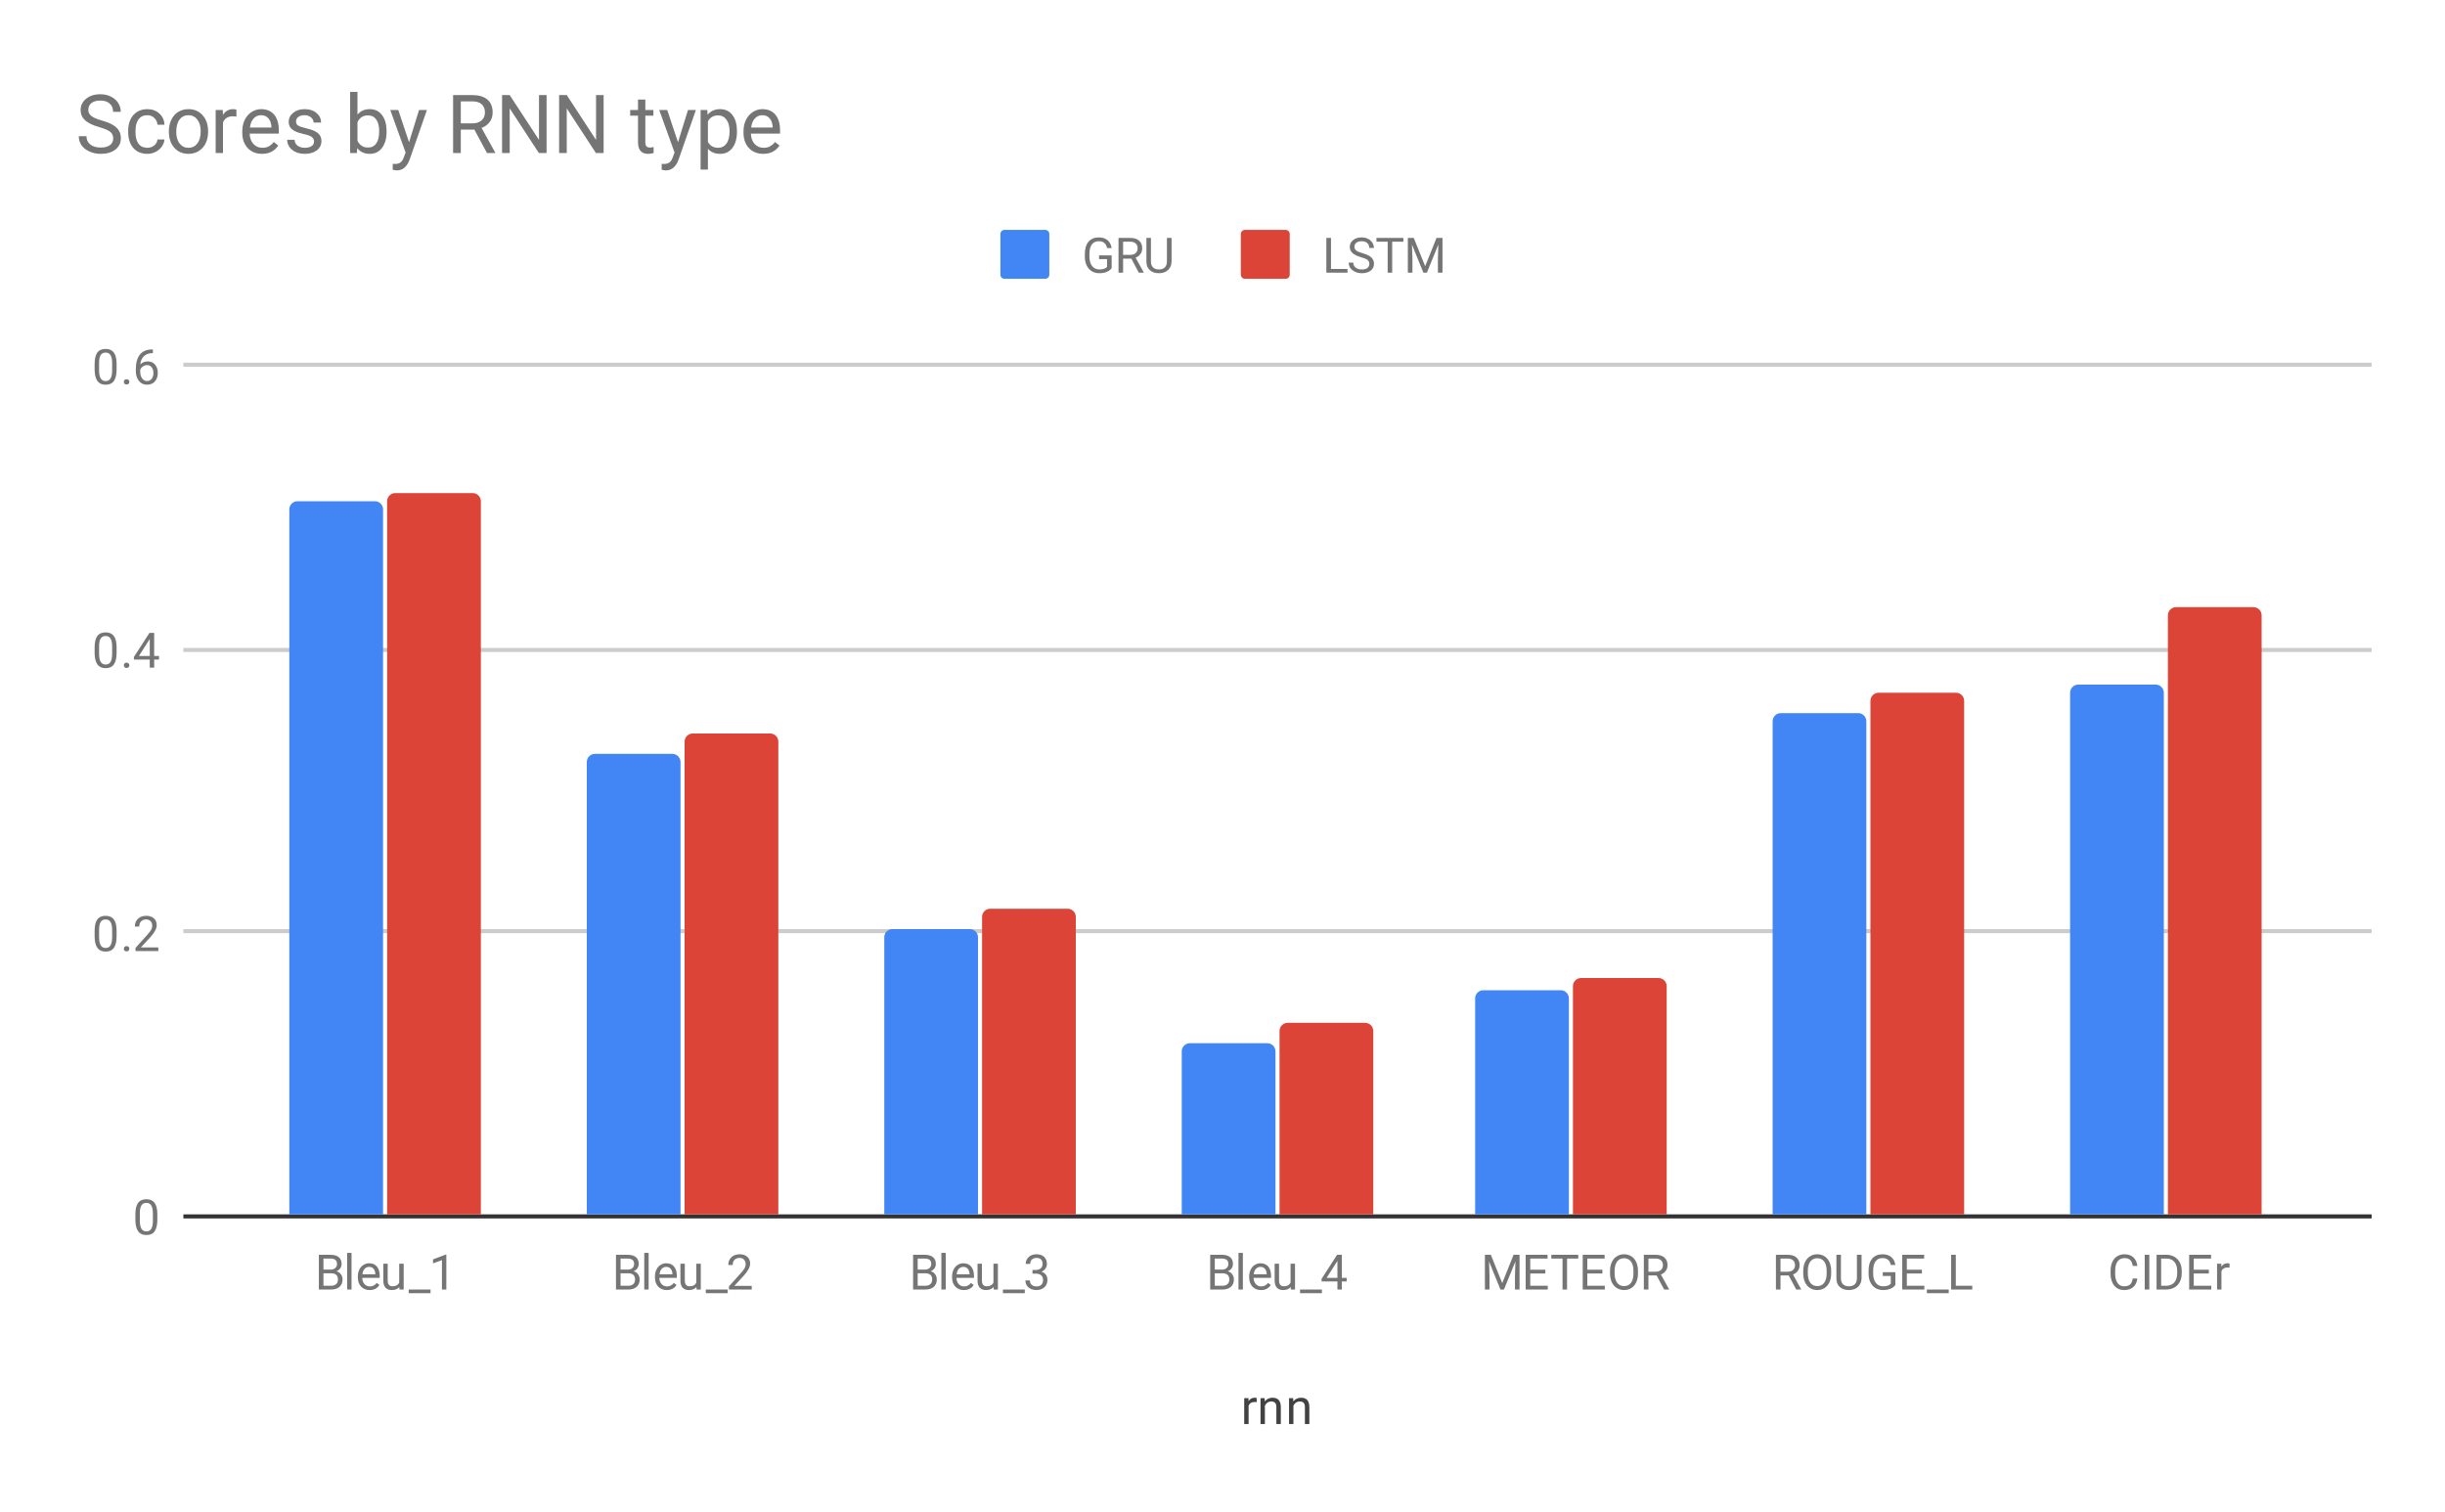 <svg version="1.1" viewBox="0.0 0.0 600.0 371.0" fill="none" stroke="none" stroke-linecap="square" stroke-miterlimit="10" width="600" height="371" xmlns:xlink="http://www.w3.org/1999/xlink" xmlns="http://www.w3.org/2000/svg"><path fill="#ffffff" d="M0 0L600.0 0L600.0 371.0L0 371.0L0 0Z" fill-rule="nonzero"/><path stroke="#333333" stroke-width="1.0" stroke-linecap="butt" d="M45.5 298.5L581.5 298.5" fill-rule="nonzero"/><path stroke="#cccccc" stroke-width="1.0" stroke-linecap="butt" d="M45.5 228.5L581.5 228.5" fill-rule="nonzero"/><path stroke="#cccccc" stroke-width="1.0" stroke-linecap="butt" d="M45.5 159.5L581.5 159.5" fill-rule="nonzero"/><path stroke="#cccccc" stroke-width="1.0" stroke-linecap="butt" d="M45.5 89.5L581.5 89.5" fill-rule="nonzero"/><clipPath id="id_0"><path d="M45.55 89.783L581.45 89.783L581.45 298.45L45.55 298.45L45.55 89.783Z" clip-rule="nonzero"/></clipPath><path stroke="#000000" stroke-width="0.0" stroke-linecap="butt" stroke-opacity="0.0" clip-path="url(#id_0)" d="M94.0 298.0L71.0 298.0L71.0 125.0C71.0 123.895 71.895 123.0 73.0 123.0L92.0 123.0C93.105 123.0 94.0 123.895 94.0 125.0Z" fill-rule="nonzero"/><path fill="#4285f4" clip-path="url(#id_0)" d="M94.0 298.0L71.0 298.0L71.0 125.0C71.0 123.895 71.895 123.0 73.0 123.0L92.0 123.0C93.105 123.0 94.0 123.895 94.0 125.0Z" fill-rule="nonzero"/><path stroke="#000000" stroke-width="0.0" stroke-linecap="butt" stroke-opacity="0.0" clip-path="url(#id_0)" d="M167.0 298.0L144.0 298.0L144.0 187.0C144.0 185.895 144.895 185.0 146.0 185.0L165.0 185.0C166.105 185.0 167.0 185.895 167.0 187.0Z" fill-rule="nonzero"/><path fill="#4285f4" clip-path="url(#id_0)" d="M167.0 298.0L144.0 298.0L144.0 187.0C144.0 185.895 144.895 185.0 146.0 185.0L165.0 185.0C166.105 185.0 167.0 185.895 167.0 187.0Z" fill-rule="nonzero"/><path stroke="#000000" stroke-width="0.0" stroke-linecap="butt" stroke-opacity="0.0" clip-path="url(#id_0)" d="M240.0 298.0L217.0 298.0L217.0 230.0C217.0 228.895 217.895 228.0 219.0 228.0L238.0 228.0C239.105 228.0 240.0 228.895 240.0 230.0Z" fill-rule="nonzero"/><path fill="#4285f4" clip-path="url(#id_0)" d="M240.0 298.0L217.0 298.0L217.0 230.0C217.0 228.895 217.895 228.0 219.0 228.0L238.0 228.0C239.105 228.0 240.0 228.895 240.0 230.0Z" fill-rule="nonzero"/><path stroke="#000000" stroke-width="0.0" stroke-linecap="butt" stroke-opacity="0.0" clip-path="url(#id_0)" d="M313.0 298.0L290.0 298.0L290.0 258.0C290.0 256.895 290.895 256.0 292.0 256.0L311.0 256.0C312.105 256.0 313.0 256.895 313.0 258.0Z" fill-rule="nonzero"/><path fill="#4285f4" clip-path="url(#id_0)" d="M313.0 298.0L290.0 298.0L290.0 258.0C290.0 256.895 290.895 256.0 292.0 256.0L311.0 256.0C312.105 256.0 313.0 256.895 313.0 258.0Z" fill-rule="nonzero"/><path stroke="#000000" stroke-width="0.0" stroke-linecap="butt" stroke-opacity="0.0" clip-path="url(#id_0)" d="M385.0 298.0L362.0 298.0L362.0 245.0C362.0 243.895 362.895 243.0 364.0 243.0L383.0 243.0C384.105 243.0 385.0 243.895 385.0 245.0Z" fill-rule="nonzero"/><path fill="#4285f4" clip-path="url(#id_0)" d="M385.0 298.0L362.0 298.0L362.0 245.0C362.0 243.895 362.895 243.0 364.0 243.0L383.0 243.0C384.105 243.0 385.0 243.895 385.0 245.0Z" fill-rule="nonzero"/><path stroke="#000000" stroke-width="0.0" stroke-linecap="butt" stroke-opacity="0.0" clip-path="url(#id_0)" d="M458.0 298.0L435.0 298.0L435.0 177.0C435.0 175.895 435.895 175.0 437.0 175.0L456.0 175.0C457.105 175.0 458.0 175.895 458.0 177.0Z" fill-rule="nonzero"/><path fill="#4285f4" clip-path="url(#id_0)" d="M458.0 298.0L435.0 298.0L435.0 177.0C435.0 175.895 435.895 175.0 437.0 175.0L456.0 175.0C457.105 175.0 458.0 175.895 458.0 177.0Z" fill-rule="nonzero"/><path stroke="#000000" stroke-width="0.0" stroke-linecap="butt" stroke-opacity="0.0" clip-path="url(#id_0)" d="M531.0 298.0L508.0 298.0L508.0 170.0C508.0 168.895 508.895 168.0 510.0 168.0L529.0 168.0C530.105 168.0 531.0 168.895 531.0 170.0Z" fill-rule="nonzero"/><path fill="#4285f4" clip-path="url(#id_0)" d="M531.0 298.0L508.0 298.0L508.0 170.0C508.0 168.895 508.895 168.0 510.0 168.0L529.0 168.0C530.105 168.0 531.0 168.895 531.0 170.0Z" fill-rule="nonzero"/><path stroke="#000000" stroke-width="0.0" stroke-linecap="butt" stroke-opacity="0.0" clip-path="url(#id_0)" d="M118.0 298.0L95.0 298.0L95.0 123.0C95.0 121.895 95.895 121.0 97.0 121.0L116.0 121.0C117.105 121.0 118.0 121.895 118.0 123.0Z" fill-rule="nonzero"/><path fill="#db4437" clip-path="url(#id_0)" d="M118.0 298.0L95.0 298.0L95.0 123.0C95.0 121.895 95.895 121.0 97.0 121.0L116.0 121.0C117.105 121.0 118.0 121.895 118.0 123.0Z" fill-rule="nonzero"/><path stroke="#000000" stroke-width="0.0" stroke-linecap="butt" stroke-opacity="0.0" clip-path="url(#id_0)" d="M191.0 298.0L168.0 298.0L168.0 182.0C168.0 180.895 168.895 180.0 170.0 180.0L189.0 180.0C190.105 180.0 191.0 180.895 191.0 182.0Z" fill-rule="nonzero"/><path fill="#db4437" clip-path="url(#id_0)" d="M191.0 298.0L168.0 298.0L168.0 182.0C168.0 180.895 168.895 180.0 170.0 180.0L189.0 180.0C190.105 180.0 191.0 180.895 191.0 182.0Z" fill-rule="nonzero"/><path stroke="#000000" stroke-width="0.0" stroke-linecap="butt" stroke-opacity="0.0" clip-path="url(#id_0)" d="M264.0 298.0L241.0 298.0L241.0 225.0C241.0 223.895 241.895 223.0 243.0 223.0L262.0 223.0C263.105 223.0 264.0 223.895 264.0 225.0Z" fill-rule="nonzero"/><path fill="#db4437" clip-path="url(#id_0)" d="M264.0 298.0L241.0 298.0L241.0 225.0C241.0 223.895 241.895 223.0 243.0 223.0L262.0 223.0C263.105 223.0 264.0 223.895 264.0 225.0Z" fill-rule="nonzero"/><path stroke="#000000" stroke-width="0.0" stroke-linecap="butt" stroke-opacity="0.0" clip-path="url(#id_0)" d="M337.0 298.0L314.0 298.0L314.0 253.0C314.0 251.895 314.895 251.0 316.0 251.0L335.0 251.0C336.105 251.0 337.0 251.895 337.0 253.0Z" fill-rule="nonzero"/><path fill="#db4437" clip-path="url(#id_0)" d="M337.0 298.0L314.0 298.0L314.0 253.0C314.0 251.895 314.895 251.0 316.0 251.0L335.0 251.0C336.105 251.0 337.0 251.895 337.0 253.0Z" fill-rule="nonzero"/><path stroke="#000000" stroke-width="0.0" stroke-linecap="butt" stroke-opacity="0.0" clip-path="url(#id_0)" d="M409.0 298.0L386.0 298.0L386.0 242.0C386.0 240.895 386.895 240.0 388.0 240.0L407.0 240.0C408.105 240.0 409.0 240.895 409.0 242.0Z" fill-rule="nonzero"/><path fill="#db4437" clip-path="url(#id_0)" d="M409.0 298.0L386.0 298.0L386.0 242.0C386.0 240.895 386.895 240.0 388.0 240.0L407.0 240.0C408.105 240.0 409.0 240.895 409.0 242.0Z" fill-rule="nonzero"/><path stroke="#000000" stroke-width="0.0" stroke-linecap="butt" stroke-opacity="0.0" clip-path="url(#id_0)" d="M482.0 298.0L459.0 298.0L459.0 172.0C459.0 170.895 459.895 170.0 461.0 170.0L480.0 170.0C481.105 170.0 482.0 170.895 482.0 172.0Z" fill-rule="nonzero"/><path fill="#db4437" clip-path="url(#id_0)" d="M482.0 298.0L459.0 298.0L459.0 172.0C459.0 170.895 459.895 170.0 461.0 170.0L480.0 170.0C481.105 170.0 482.0 170.895 482.0 172.0Z" fill-rule="nonzero"/><path stroke="#000000" stroke-width="0.0" stroke-linecap="butt" stroke-opacity="0.0" clip-path="url(#id_0)" d="M555.0 298.0L532.0 298.0L532.0 151.0C532.0 149.895 532.895 149.0 534.0 149.0L553.0 149.0C554.105 149.0 555.0 149.895 555.0 151.0Z" fill-rule="nonzero"/><path fill="#db4437" clip-path="url(#id_0)" d="M555.0 298.0L532.0 298.0L532.0 151.0C532.0 149.895 532.895 149.0 534.0 149.0L553.0 149.0C554.105 149.0 555.0 149.895 555.0 151.0Z" fill-rule="nonzero"/><path fill="#424242" d="M308.391 344.075Q308.141 344.044 307.859 344.044Q306.781 344.044 306.406 344.95L306.406 349.45L305.328 349.45L305.328 343.106L306.375 343.106L306.391 343.841Q306.922 342.997 307.906 342.997Q308.219 342.997 308.391 343.075L308.391 344.075ZM310.344 343.106L310.375 343.903Q311.109 342.997 312.281 342.997Q314.297 342.997 314.312 345.262L314.312 349.45L313.219 349.45L313.219 345.247Q313.219 344.575 312.906 344.247Q312.609 343.919 311.953 343.919Q311.422 343.919 311.016 344.2Q310.625 344.481 310.406 344.934L310.406 349.45L309.328 349.45L309.328 343.106L310.344 343.106ZM317.344 343.106L317.375 343.903Q318.109 342.997 319.281 342.997Q321.297 342.997 321.312 345.262L321.312 349.45L320.219 349.45L320.219 345.247Q320.219 344.575 319.906 344.247Q319.609 343.919 318.953 343.919Q318.422 343.919 318.016 344.2Q317.625 344.481 317.406 344.934L317.406 349.45L316.328 349.45L316.328 343.106L317.344 343.106Z" fill-rule="nonzero"/><path fill="#757575" d="M38.612 299.309Q38.612 301.216 37.956 302.153Q37.316 303.075 35.925 303.075Q34.566 303.075 33.909 302.169Q33.253 301.262 33.222 299.45L33.222 298.012Q33.222 296.122 33.862 295.216Q34.519 294.294 35.909 294.294Q37.284 294.294 37.941 295.184Q38.597 296.059 38.612 297.903L38.612 299.309ZM37.519 297.825Q37.519 296.45 37.128 295.825Q36.753 295.184 35.909 295.184Q35.081 295.184 34.691 295.825Q34.316 296.45 34.316 297.747L34.316 299.481Q34.316 300.856 34.706 301.528Q35.112 302.184 35.925 302.184Q36.722 302.184 37.112 301.559Q37.503 300.934 37.519 299.606L37.519 297.825Z" fill-rule="nonzero"/><path fill="#757575" d="M28.613 229.754Q28.613 231.66 27.956 232.598Q27.316 233.519 25.925 233.519Q24.566 233.519 23.909 232.613Q23.253 231.707 23.222 229.894L23.222 228.457Q23.222 226.566 23.863 225.66Q24.519 224.738 25.909 224.738Q27.284 224.738 27.941 225.629Q28.597 226.504 28.613 228.348L28.613 229.754ZM27.519 228.269Q27.519 226.894 27.128 226.269Q26.753 225.629 25.909 225.629Q25.081 225.629 24.691 226.269Q24.316 226.894 24.316 228.191L24.316 229.926Q24.316 231.301 24.706 231.973Q25.113 232.629 25.925 232.629Q26.722 232.629 27.113 232.004Q27.503 231.379 27.519 230.051L27.519 228.269ZM30.394 232.832Q30.394 232.551 30.55 232.363Q30.722 232.176 31.05 232.176Q31.394 232.176 31.566 232.363Q31.738 232.551 31.738 232.832Q31.738 233.098 31.566 233.285Q31.394 233.457 31.05 233.457Q30.722 233.457 30.55 233.285Q30.394 233.098 30.394 232.832ZM38.847 233.394L33.253 233.394L33.253 232.613L36.206 229.332Q36.862 228.582 37.112 228.129Q37.362 227.66 37.362 227.16Q37.362 226.488 36.956 226.066Q36.566 225.629 35.878 225.629Q35.081 225.629 34.628 226.098Q34.175 226.551 34.175 227.379L33.097 227.379Q33.097 226.191 33.847 225.473Q34.612 224.738 35.878 224.738Q37.081 224.738 37.769 225.363Q38.456 225.988 38.456 227.035Q38.456 228.285 36.847 230.035L34.566 232.504L38.847 232.504L38.847 233.394Z" fill-rule="nonzero"/><path fill="#757575" d="M28.613 160.198Q28.613 162.105 27.956 163.042Q27.316 163.964 25.925 163.964Q24.566 163.964 23.909 163.058Q23.253 162.151 23.222 160.339L23.222 158.901Q23.222 157.011 23.863 156.105Q24.519 155.183 25.909 155.183Q27.284 155.183 27.941 156.073Q28.597 156.948 28.613 158.792L28.613 160.198ZM27.519 158.714Q27.519 157.339 27.128 156.714Q26.753 156.073 25.909 156.073Q25.081 156.073 24.691 156.714Q24.316 157.339 24.316 158.636L24.316 160.37Q24.316 161.745 24.706 162.417Q25.113 163.073 25.925 163.073Q26.722 163.073 27.113 162.448Q27.503 161.823 27.519 160.495L27.519 158.714ZM30.394 163.276Q30.394 162.995 30.55 162.808Q30.722 162.62 31.05 162.62Q31.394 162.62 31.566 162.808Q31.738 162.995 31.738 163.276Q31.738 163.542 31.566 163.73Q31.394 163.901 31.05 163.901Q30.722 163.901 30.55 163.73Q30.394 163.542 30.394 163.276ZM37.831 160.98L39.019 160.98L39.019 161.855L37.831 161.855L37.831 163.839L36.753 163.839L36.753 161.855L32.862 161.855L32.862 161.214L36.675 155.308L37.831 155.308L37.831 160.98ZM34.097 160.98L36.753 160.98L36.753 156.792L36.612 157.026L34.097 160.98Z" fill-rule="nonzero"/><path fill="#757575" d="M28.613 90.643Q28.613 92.549 27.956 93.486Q27.316 94.408 25.925 94.408Q24.566 94.408 23.909 93.502Q23.253 92.596 23.222 90.783L23.222 89.346Q23.222 87.455 23.863 86.549Q24.519 85.627 25.909 85.627Q27.284 85.627 27.941 86.518Q28.597 87.393 28.613 89.236L28.613 90.643ZM27.519 89.158Q27.519 87.783 27.128 87.158Q26.753 86.518 25.909 86.518Q25.081 86.518 24.691 87.158Q24.316 87.783 24.316 89.08L24.316 90.815Q24.316 92.19 24.706 92.861Q25.113 93.518 25.925 93.518Q26.722 93.518 27.113 92.893Q27.503 92.268 27.519 90.94L27.519 89.158ZM30.394 93.721Q30.394 93.44 30.55 93.252Q30.722 93.065 31.05 93.065Q31.394 93.065 31.566 93.252Q31.738 93.44 31.738 93.721Q31.738 93.986 31.566 94.174Q31.394 94.346 31.05 94.346Q30.722 94.346 30.55 94.174Q30.394 93.986 30.394 93.721ZM37.519 85.752L37.519 86.658L37.316 86.658Q36.05 86.69 35.3 87.424Q34.55 88.143 34.425 89.455Q35.112 88.69 36.269 88.69Q37.378 88.69 38.05 89.471Q38.722 90.252 38.722 91.502Q38.722 92.815 38.003 93.611Q37.284 94.408 36.066 94.408Q34.847 94.408 34.081 93.471Q33.331 92.518 33.331 91.033L33.331 90.627Q33.331 88.268 34.331 87.018Q35.331 85.768 37.316 85.752L37.519 85.752ZM36.097 89.596Q35.534 89.596 35.066 89.924Q34.597 90.252 34.409 90.768L34.409 91.158Q34.409 92.221 34.878 92.861Q35.362 93.502 36.066 93.502Q36.8 93.502 37.222 92.971Q37.644 92.424 37.644 91.549Q37.644 90.674 37.222 90.143Q36.8 89.596 36.097 89.596Z" fill-rule="nonzero"/><path fill="#757575" d="M78.25 316.45L78.25 307.919L81.047 307.919Q82.437 307.919 83.125 308.497Q83.828 309.059 83.828 310.184Q83.828 310.794 83.484 311.262Q83.156 311.716 82.562 311.966Q83.265 312.153 83.656 312.7Q84.062 313.231 84.062 313.981Q84.062 315.137 83.312 315.794Q82.578 316.45 81.218 316.45L78.25 316.45ZM79.375 312.466L79.375 315.528L81.234 315.528Q82.031 315.528 82.484 315.122Q82.937 314.716 82.937 313.997Q82.937 312.466 81.25 312.466L79.375 312.466ZM79.375 311.559L81.078 311.559Q81.812 311.559 82.25 311.2Q82.703 310.825 82.703 310.184Q82.703 309.481 82.297 309.169Q81.89 308.841 81.047 308.841L79.375 308.841L79.375 311.559ZM86.265 316.45L85.187 316.45L85.187 307.45L86.265 307.45L86.265 316.45ZM90.718 316.575Q89.422 316.575 88.609 315.731Q87.812 314.872 87.812 313.45L87.812 313.262Q87.812 312.309 88.172 311.575Q88.531 310.825 89.172 310.419Q89.828 309.997 90.578 309.997Q91.812 309.997 92.5 310.809Q93.187 311.622 93.187 313.137L93.187 313.591L88.89 313.591Q88.922 314.528 89.437 315.106Q89.968 315.684 90.781 315.684Q91.343 315.684 91.734 315.45Q92.14 315.216 92.453 314.825L93.109 315.341Q92.312 316.575 90.718 316.575ZM90.578 310.887Q89.922 310.887 89.468 311.372Q89.031 311.841 88.937 312.7L92.109 312.7L92.109 312.622Q92.062 311.794 91.656 311.341Q91.265 310.887 90.578 310.887ZM98 315.825Q97.375 316.575 96.14 316.575Q95.125 316.575 94.593 315.981Q94.062 315.387 94.062 314.231L94.062 310.106L95.14 310.106L95.14 314.2Q95.14 315.653 96.312 315.653Q97.562 315.653 97.968 314.716L97.968 310.106L99.062 310.106L99.062 316.45L98.031 316.45L98 315.825ZM105.656 317.341L100.297 317.341L100.297 316.45L105.656 316.45L105.656 317.341ZM109.531 316.45L108.453 316.45L108.453 309.231L106.265 310.028L106.265 309.044L109.375 307.872L109.531 307.872L109.531 316.45Z" fill-rule="nonzero"/><path fill="#757575" d="M151.161 316.45L151.161 307.919L153.958 307.919Q155.349 307.919 156.036 308.497Q156.739 309.059 156.739 310.184Q156.739 310.794 156.396 311.262Q156.067 311.716 155.474 311.966Q156.177 312.153 156.567 312.7Q156.974 313.231 156.974 313.981Q156.974 315.137 156.224 315.794Q155.489 316.45 154.13 316.45L151.161 316.45ZM152.286 312.466L152.286 315.528L154.146 315.528Q154.942 315.528 155.396 315.122Q155.849 314.716 155.849 313.997Q155.849 312.466 154.161 312.466L152.286 312.466ZM152.286 311.559L153.989 311.559Q154.724 311.559 155.161 311.2Q155.614 310.825 155.614 310.184Q155.614 309.481 155.208 309.169Q154.802 308.841 153.958 308.841L152.286 308.841L152.286 311.559ZM159.177 316.45L158.099 316.45L158.099 307.45L159.177 307.45L159.177 316.45ZM163.63 316.575Q162.333 316.575 161.521 315.731Q160.724 314.872 160.724 313.45L160.724 313.262Q160.724 312.309 161.083 311.575Q161.442 310.825 162.083 310.419Q162.739 309.997 163.489 309.997Q164.724 309.997 165.411 310.809Q166.099 311.622 166.099 313.137L166.099 313.591L161.802 313.591Q161.833 314.528 162.349 315.106Q162.88 315.684 163.692 315.684Q164.255 315.684 164.646 315.45Q165.052 315.216 165.364 314.825L166.021 315.341Q165.224 316.575 163.63 316.575ZM163.489 310.887Q162.833 310.887 162.38 311.372Q161.942 311.841 161.849 312.7L165.021 312.7L165.021 312.622Q164.974 311.794 164.567 311.341Q164.177 310.887 163.489 310.887ZM170.911 315.825Q170.286 316.575 169.052 316.575Q168.036 316.575 167.505 315.981Q166.974 315.387 166.974 314.231L166.974 310.106L168.052 310.106L168.052 314.2Q168.052 315.653 169.224 315.653Q170.474 315.653 170.88 314.716L170.88 310.106L171.974 310.106L171.974 316.45L170.942 316.45L170.911 315.825ZM178.567 317.341L173.208 317.341L173.208 316.45L178.567 316.45L178.567 317.341ZM184.474 316.45L178.88 316.45L178.88 315.669L181.833 312.387Q182.489 311.637 182.739 311.184Q182.989 310.716 182.989 310.216Q182.989 309.544 182.583 309.122Q182.192 308.684 181.505 308.684Q180.708 308.684 180.255 309.153Q179.802 309.606 179.802 310.434L178.724 310.434Q178.724 309.247 179.474 308.528Q180.239 307.794 181.505 307.794Q182.708 307.794 183.396 308.419Q184.083 309.044 184.083 310.091Q184.083 311.341 182.474 313.091L180.192 315.559L184.474 315.559L184.474 316.45Z" fill-rule="nonzero"/><path fill="#757575" d="M224.073 316.45L224.073 307.919L226.87 307.919Q228.26 307.919 228.948 308.497Q229.651 309.059 229.651 310.184Q229.651 310.794 229.307 311.262Q228.979 311.716 228.385 311.966Q229.088 312.153 229.479 312.7Q229.885 313.231 229.885 313.981Q229.885 315.137 229.135 315.794Q228.401 316.45 227.042 316.45L224.073 316.45ZM225.198 312.466L225.198 315.528L227.057 315.528Q227.854 315.528 228.307 315.122Q228.76 314.716 228.76 313.997Q228.76 312.466 227.073 312.466L225.198 312.466ZM225.198 311.559L226.901 311.559Q227.635 311.559 228.073 311.2Q228.526 310.825 228.526 310.184Q228.526 309.481 228.12 309.169Q227.713 308.841 226.87 308.841L225.198 308.841L225.198 311.559ZM232.088 316.45L231.01 316.45L231.01 307.45L232.088 307.45L232.088 316.45ZM236.542 316.575Q235.245 316.575 234.432 315.731Q233.635 314.872 233.635 313.45L233.635 313.262Q233.635 312.309 233.995 311.575Q234.354 310.825 234.995 310.419Q235.651 309.997 236.401 309.997Q237.635 309.997 238.323 310.809Q239.01 311.622 239.01 313.137L239.01 313.591L234.713 313.591Q234.745 314.528 235.26 315.106Q235.792 315.684 236.604 315.684Q237.167 315.684 237.557 315.45Q237.963 315.216 238.276 314.825L238.932 315.341Q238.135 316.575 236.542 316.575ZM236.401 310.887Q235.745 310.887 235.292 311.372Q234.854 311.841 234.76 312.7L237.932 312.7L237.932 312.622Q237.885 311.794 237.479 311.341Q237.088 310.887 236.401 310.887ZM243.823 315.825Q243.198 316.575 241.963 316.575Q240.948 316.575 240.417 315.981Q239.885 315.387 239.885 314.231L239.885 310.106L240.963 310.106L240.963 314.2Q240.963 315.653 242.135 315.653Q243.385 315.653 243.792 314.716L243.792 310.106L244.885 310.106L244.885 316.45L243.854 316.45L243.823 315.825ZM251.479 317.341L246.12 317.341L246.12 316.45L251.479 316.45L251.479 317.341ZM253.37 311.653L254.182 311.653Q254.963 311.637 255.401 311.247Q255.838 310.856 255.838 310.184Q255.838 308.684 254.338 308.684Q253.635 308.684 253.213 309.091Q252.807 309.497 252.807 310.153L251.713 310.153Q251.713 309.137 252.448 308.466Q253.198 307.794 254.338 307.794Q255.542 307.794 256.229 308.434Q256.917 309.075 256.917 310.216Q256.917 310.778 256.557 311.294Q256.198 311.809 255.573 312.075Q256.276 312.294 256.651 312.809Q257.042 313.325 257.042 314.075Q257.042 315.216 256.292 315.903Q255.542 316.575 254.338 316.575Q253.151 316.575 252.385 315.919Q251.635 315.262 251.635 314.2L252.729 314.2Q252.729 314.872 253.167 315.278Q253.604 315.684 254.354 315.684Q255.135 315.684 255.542 315.278Q255.963 314.856 255.963 314.091Q255.963 313.356 255.51 312.966Q255.057 312.559 254.182 312.544L253.37 312.544L253.37 311.653Z" fill-rule="nonzero"/><path fill="#757575" d="M296.984 316.45L296.984 307.919L299.781 307.919Q301.172 307.919 301.859 308.497Q302.562 309.059 302.562 310.184Q302.562 310.794 302.219 311.262Q301.891 311.716 301.297 311.966Q302.0 312.153 302.391 312.7Q302.797 313.231 302.797 313.981Q302.797 315.137 302.047 315.794Q301.312 316.45 299.953 316.45L296.984 316.45ZM298.109 312.466L298.109 315.528L299.969 315.528Q300.766 315.528 301.219 315.122Q301.672 314.716 301.672 313.997Q301.672 312.466 299.984 312.466L298.109 312.466ZM298.109 311.559L299.812 311.559Q300.547 311.559 300.984 311.2Q301.438 310.825 301.438 310.184Q301.438 309.481 301.031 309.169Q300.625 308.841 299.781 308.841L298.109 308.841L298.109 311.559ZM305.0 316.45L303.922 316.45L303.922 307.45L305.0 307.45L305.0 316.45ZM309.453 316.575Q308.156 316.575 307.344 315.731Q306.547 314.872 306.547 313.45L306.547 313.262Q306.547 312.309 306.906 311.575Q307.266 310.825 307.906 310.419Q308.562 309.997 309.312 309.997Q310.547 309.997 311.234 310.809Q311.922 311.622 311.922 313.137L311.922 313.591L307.625 313.591Q307.656 314.528 308.172 315.106Q308.703 315.684 309.516 315.684Q310.078 315.684 310.469 315.45Q310.875 315.216 311.188 314.825L311.844 315.341Q311.047 316.575 309.453 316.575ZM309.312 310.887Q308.656 310.887 308.203 311.372Q307.766 311.841 307.672 312.7L310.844 312.7L310.844 312.622Q310.797 311.794 310.391 311.341Q310.0 310.887 309.312 310.887ZM316.734 315.825Q316.109 316.575 314.875 316.575Q313.859 316.575 313.328 315.981Q312.797 315.387 312.797 314.231L312.797 310.106L313.875 310.106L313.875 314.2Q313.875 315.653 315.047 315.653Q316.297 315.653 316.703 314.716L316.703 310.106L317.797 310.106L317.797 316.45L316.766 316.45L316.734 315.825ZM324.391 317.341L319.031 317.341L319.031 316.45L324.391 316.45L324.391 317.341ZM329.281 313.591L330.469 313.591L330.469 314.466L329.281 314.466L329.281 316.45L328.203 316.45L328.203 314.466L324.312 314.466L324.312 313.825L328.125 307.919L329.281 307.919L329.281 313.591ZM325.547 313.591L328.203 313.591L328.203 309.403L328.062 309.637L325.547 313.591Z" fill-rule="nonzero"/><path fill="#757575" d="M365.849 307.919L368.646 314.872L371.427 307.919L372.896 307.919L372.896 316.45L371.771 316.45L371.771 313.122L371.88 309.544L369.068 316.45L368.208 316.45L365.412 309.559L365.521 313.122L365.521 316.45L364.396 316.45L364.396 307.919L365.849 307.919ZM379.224 312.512L375.521 312.512L375.521 315.528L379.818 315.528L379.818 316.45L374.396 316.45L374.396 307.919L379.771 307.919L379.771 308.841L375.521 308.841L375.521 311.591L379.224 311.591L379.224 312.512ZM387.302 308.841L384.552 308.841L384.552 316.45L383.443 316.45L383.443 308.841L380.693 308.841L380.693 307.919L387.302 307.919L387.302 308.841ZM393.224 312.512L389.521 312.512L389.521 315.528L393.818 315.528L393.818 316.45L388.396 316.45L388.396 307.919L393.771 307.919L393.771 308.841L389.521 308.841L389.521 311.591L393.224 311.591L393.224 312.512ZM401.958 312.466Q401.958 313.716 401.537 314.653Q401.115 315.575 400.333 316.075Q399.568 316.575 398.537 316.575Q397.537 316.575 396.755 316.075Q395.974 315.575 395.537 314.669Q395.115 313.747 395.099 312.528L395.099 311.919Q395.099 310.684 395.521 309.747Q395.958 308.809 396.74 308.309Q397.521 307.794 398.537 307.794Q399.552 307.794 400.333 308.294Q401.115 308.794 401.537 309.731Q401.958 310.669 401.958 311.919L401.958 312.466ZM400.849 311.903Q400.849 310.387 400.24 309.575Q399.63 308.762 398.537 308.762Q397.458 308.762 396.849 309.575Q396.24 310.387 396.224 311.825L396.224 312.466Q396.224 313.934 396.833 314.778Q397.458 315.606 398.537 315.606Q399.63 315.606 400.224 314.825Q400.833 314.028 400.849 312.544L400.849 311.903ZM406.537 312.997L404.521 312.997L404.521 316.45L403.396 316.45L403.396 307.919L406.224 307.919Q407.662 307.919 408.427 308.575Q409.208 309.231 409.208 310.481Q409.208 311.278 408.771 311.872Q408.349 312.466 407.583 312.762L409.583 316.372L409.583 316.45L408.38 316.45L406.537 312.997ZM404.521 312.075L406.255 312.075Q407.099 312.075 407.583 311.653Q408.083 311.216 408.083 310.481Q408.083 309.7 407.615 309.278Q407.146 308.856 406.255 308.841L404.521 308.841L404.521 312.075Z" fill-rule="nonzero"/><path fill="#757575" d="M438.948 312.997L436.933 312.997L436.933 316.45L435.808 316.45L435.808 307.919L438.636 307.919Q440.073 307.919 440.839 308.575Q441.62 309.231 441.62 310.481Q441.62 311.278 441.183 311.872Q440.761 312.466 439.995 312.762L441.995 316.372L441.995 316.45L440.792 316.45L438.948 312.997ZM436.933 312.075L438.667 312.075Q439.511 312.075 439.995 311.653Q440.495 311.216 440.495 310.481Q440.495 309.7 440.026 309.278Q439.558 308.856 438.667 308.841L436.933 308.841L436.933 312.075ZM449.37 312.466Q449.37 313.716 448.948 314.653Q448.526 315.575 447.745 316.075Q446.979 316.575 445.948 316.575Q444.948 316.575 444.167 316.075Q443.386 315.575 442.948 314.669Q442.526 313.747 442.511 312.528L442.511 311.919Q442.511 310.684 442.933 309.747Q443.37 308.809 444.151 308.309Q444.933 307.794 445.948 307.794Q446.964 307.794 447.745 308.294Q448.526 308.794 448.948 309.731Q449.37 310.669 449.37 311.919L449.37 312.466ZM448.261 311.903Q448.261 310.387 447.651 309.575Q447.042 308.762 445.948 308.762Q444.87 308.762 444.261 309.575Q443.651 310.387 443.636 311.825L443.636 312.466Q443.636 313.934 444.245 314.778Q444.87 315.606 445.948 315.606Q447.042 315.606 447.636 314.825Q448.245 314.028 448.261 312.544L448.261 311.903ZM456.823 307.919L456.823 313.716Q456.808 314.919 456.058 315.7Q455.308 316.466 454.026 316.559L453.714 316.575Q452.323 316.575 451.479 315.825Q450.651 315.059 450.651 313.731L450.651 307.919L451.761 307.919L451.761 313.7Q451.761 314.622 452.261 315.137Q452.776 315.653 453.714 315.653Q454.683 315.653 455.183 315.137Q455.683 314.622 455.683 313.7L455.683 307.919L456.823 307.919ZM465.12 315.325Q464.683 315.95 463.901 316.262Q463.12 316.575 462.089 316.575Q461.058 316.575 460.245 316.091Q459.433 315.591 458.995 314.684Q458.558 313.778 458.542 312.591L458.542 311.856Q458.542 309.919 459.433 308.856Q460.339 307.794 461.964 307.794Q463.308 307.794 464.12 308.481Q464.933 309.169 465.12 310.419L463.995 310.419Q463.667 308.731 461.979 308.731Q460.839 308.731 460.261 309.528Q459.683 310.309 459.667 311.825L459.667 312.512Q459.667 313.95 460.323 314.809Q460.979 315.653 462.104 315.653Q462.729 315.653 463.198 315.512Q463.683 315.372 463.995 315.028L463.995 313.122L462.026 313.122L462.026 312.2L465.12 312.2L465.12 315.325ZM471.636 312.512L467.933 312.512L467.933 315.528L472.229 315.528L472.229 316.45L466.808 316.45L466.808 307.919L472.183 307.919L472.183 308.841L467.933 308.841L467.933 311.591L471.636 311.591L471.636 312.512ZM478.214 317.341L472.854 317.341L472.854 316.45L478.214 316.45L478.214 317.341ZM479.948 315.528L483.995 315.528L483.995 316.45L478.808 316.45L478.808 307.919L479.948 307.919L479.948 315.528Z" fill-rule="nonzero"/><path fill="#757575" d="M524.5 313.747Q524.344 315.091 523.5 315.841Q522.657 316.575 521.266 316.575Q519.75 316.575 518.844 315.497Q517.938 314.403 517.938 312.575L517.938 311.762Q517.938 310.575 518.36 309.669Q518.782 308.762 519.563 308.278Q520.344 307.794 521.36 307.794Q522.719 307.794 523.532 308.559Q524.36 309.325 524.5 310.653L523.375 310.653Q523.219 309.637 522.735 309.184Q522.25 308.731 521.36 308.731Q520.282 308.731 519.672 309.528Q519.063 310.325 519.063 311.794L519.063 312.622Q519.063 314.012 519.641 314.841Q520.219 315.653 521.266 315.653Q522.203 315.653 522.703 315.231Q523.203 314.794 523.375 313.747L524.5 313.747ZM527.438 316.45L526.313 316.45L526.313 307.919L527.438 307.919L527.438 316.45ZM529.219 316.45L529.219 307.919L531.641 307.919Q532.75 307.919 533.594 308.419Q534.453 308.903 534.922 309.809Q535.391 310.716 535.391 311.903L535.391 312.434Q535.391 313.653 534.922 314.559Q534.469 315.466 533.594 315.95Q532.735 316.434 531.594 316.45L529.219 316.45ZM530.344 308.841L530.344 315.528L531.532 315.528Q532.828 315.528 533.547 314.731Q534.282 313.919 534.282 312.419L534.282 311.919Q534.282 310.466 533.594 309.669Q532.922 308.856 531.657 308.841L530.344 308.841ZM542.047 312.512L538.344 312.512L538.344 315.528L542.641 315.528L542.641 316.45L537.219 316.45L537.219 307.919L542.594 307.919L542.594 308.841L538.344 308.841L538.344 311.591L542.047 311.591L542.047 312.512ZM547.125 311.075Q546.875 311.044 546.594 311.044Q545.516 311.044 545.141 311.95L545.141 316.45L544.063 316.45L544.063 310.106L545.11 310.106L545.125 310.841Q545.657 309.997 546.641 309.997Q546.953 309.997 547.125 310.075L547.125 311.075Z" fill-rule="nonzero"/><path fill="#4285f4" d="M245.5 57.417C245.5 56.864 245.948 56.417 246.5 56.417L256.5 56.417C257.052 56.417 257.5 56.864 257.5 57.417L257.5 67.417C257.5 67.969 257.052 68.417 256.5 68.417L246.5 68.417C245.948 68.417 245.5 67.969 245.5 67.417Z" fill-rule="nonzero"/><path fill="#757575" d="M272.797 65.792Q272.359 66.417 271.578 66.729Q270.797 67.042 269.766 67.042Q268.734 67.042 267.922 66.557Q267.109 66.057 266.672 65.151Q266.234 64.245 266.219 63.057L266.219 62.323Q266.219 60.385 267.109 59.323Q268.016 58.26 269.641 58.26Q270.984 58.26 271.797 58.948Q272.609 59.635 272.797 60.885L271.672 60.885Q271.344 59.198 269.656 59.198Q268.516 59.198 267.938 59.995Q267.359 60.776 267.344 62.292L267.344 62.979Q267.344 64.417 268.0 65.276Q268.656 66.12 269.781 66.12Q270.406 66.12 270.875 65.979Q271.359 65.839 271.672 65.495L271.672 63.589L269.703 63.589L269.703 62.667L272.797 62.667L272.797 65.792ZM277.625 63.464L275.609 63.464L275.609 66.917L274.484 66.917L274.484 58.385L277.312 58.385Q278.75 58.385 279.516 59.042Q280.297 59.698 280.297 60.948Q280.297 61.745 279.859 62.339Q279.438 62.932 278.672 63.229L280.672 66.839L280.672 66.917L279.469 66.917L277.625 63.464ZM275.609 62.542L277.344 62.542Q278.188 62.542 278.672 62.12Q279.172 61.682 279.172 60.948Q279.172 60.167 278.703 59.745Q278.234 59.323 277.344 59.307L275.609 59.307L275.609 62.542ZM287.5 58.385L287.5 64.182Q287.484 65.385 286.734 66.167Q285.984 66.932 284.703 67.026L284.391 67.042Q283.0 67.042 282.156 66.292Q281.328 65.526 281.328 64.198L281.328 58.385L282.438 58.385L282.438 64.167Q282.438 65.089 282.938 65.604Q283.453 66.12 284.391 66.12Q285.359 66.12 285.859 65.604Q286.359 65.089 286.359 64.167L286.359 58.385L287.5 58.385Z" fill-rule="nonzero"/><path fill="#db4437" d="M304.5 57.417C304.5 56.864 304.948 56.417 305.5 56.417L315.5 56.417C316.052 56.417 316.5 56.864 316.5 57.417L316.5 67.417C316.5 67.969 316.052 68.417 315.5 68.417L305.5 68.417C304.948 68.417 304.5 67.969 304.5 67.417Z" fill-rule="nonzero"/><path fill="#757575" d="M326.625 65.995L330.672 65.995L330.672 66.917L325.484 66.917L325.484 58.385L326.625 58.385L326.625 65.995ZM334.0 63.12Q332.562 62.698 331.891 62.089Q331.234 61.479 331.234 60.589Q331.234 59.589 332.031 58.932Q332.844 58.26 334.141 58.26Q335.016 58.26 335.703 58.604Q336.391 58.948 336.766 59.542Q337.156 60.135 337.156 60.854L336.016 60.854Q336.016 60.073 335.516 59.635Q335.031 59.198 334.141 59.198Q333.312 59.198 332.844 59.573Q332.375 59.932 332.375 60.573Q332.375 61.104 332.812 61.464Q333.266 61.823 334.328 62.12Q335.391 62.417 335.984 62.776Q336.594 63.135 336.875 63.62Q337.172 64.104 337.172 64.745Q337.172 65.792 336.359 66.417Q335.547 67.042 334.203 67.042Q333.312 67.042 332.547 66.698Q331.797 66.354 331.375 65.776Q330.969 65.182 330.969 64.448L332.094 64.448Q332.094 65.214 332.672 65.667Q333.25 66.12 334.203 66.12Q335.094 66.12 335.562 65.76Q336.031 65.385 336.031 64.76Q336.031 64.135 335.594 63.792Q335.156 63.448 334.0 63.12ZM344.391 59.307L341.641 59.307L341.641 66.917L340.531 66.917L340.531 59.307L337.781 59.307L337.781 58.385L344.391 58.385L344.391 59.307ZM346.938 58.385L349.734 65.339L352.516 58.385L353.984 58.385L353.984 66.917L352.859 66.917L352.859 63.589L352.969 60.01L350.156 66.917L349.297 66.917L346.5 60.026L346.609 63.589L346.609 66.917L345.484 66.917L345.484 58.385L346.938 58.385Z" fill-rule="nonzero"/><path fill="#757575" d="M24.394 31.206Q21.972 30.519 20.878 29.519Q19.784 28.503 19.784 27.019Q19.784 25.331 21.128 24.238Q22.472 23.128 24.613 23.128Q26.081 23.128 27.222 23.706Q28.378 24.269 29.003 25.269Q29.628 26.253 29.628 27.441L27.753 27.441Q27.753 26.159 26.925 25.425Q26.113 24.675 24.613 24.675Q23.222 24.675 22.441 25.284Q21.675 25.894 21.675 26.988Q21.675 27.847 22.409 28.456Q23.144 29.05 24.909 29.55Q26.691 30.05 27.691 30.659Q28.691 31.253 29.175 32.05Q29.659 32.847 29.659 33.941Q29.659 35.659 28.316 36.706Q26.972 37.753 24.706 37.753Q23.253 37.753 21.972 37.191Q20.706 36.628 20.019 35.659Q19.331 34.675 19.331 33.425L21.222 33.425Q21.222 34.722 22.175 35.472Q23.128 36.206 24.706 36.206Q26.191 36.206 26.988 35.612Q27.784 35.003 27.784 33.956Q27.784 32.909 27.05 32.347Q26.316 31.769 24.394 31.206ZM36.159 36.269Q37.128 36.269 37.847 35.691Q38.566 35.097 38.644 34.222L40.362 34.222Q40.3 35.128 39.722 35.956Q39.159 36.769 38.191 37.269Q37.237 37.753 36.159 37.753Q34.003 37.753 32.722 36.316Q31.456 34.862 31.456 32.362L31.456 32.066Q31.456 30.519 32.019 29.316Q32.581 28.113 33.644 27.456Q34.706 26.784 36.144 26.784Q37.925 26.784 39.097 27.847Q40.284 28.909 40.362 30.613L38.644 30.613Q38.566 29.597 37.862 28.941Q37.175 28.269 36.144 28.269Q34.769 28.269 34.003 29.269Q33.253 30.253 33.253 32.128L33.253 32.472Q33.253 34.3 34.003 35.284Q34.753 36.269 36.159 36.269ZM41.441 32.175Q41.441 30.613 42.05 29.378Q42.659 28.128 43.737 27.456Q44.831 26.784 46.237 26.784Q48.394 26.784 49.722 28.284Q51.066 29.769 51.066 32.253L51.066 32.378Q51.066 33.925 50.472 35.159Q49.878 36.378 48.769 37.066Q47.675 37.753 46.253 37.753Q44.112 37.753 42.769 36.253Q41.441 34.753 41.441 32.3L41.441 32.175ZM43.253 32.378Q43.253 34.144 44.066 35.206Q44.894 36.269 46.253 36.269Q47.628 36.269 48.441 35.191Q49.253 34.112 49.253 32.175Q49.253 30.425 48.425 29.347Q47.597 28.269 46.237 28.269Q44.894 28.269 44.066 29.331Q43.253 30.394 43.253 32.378ZM58.019 28.597Q57.612 28.534 57.144 28.534Q55.362 28.534 54.722 30.05L54.722 37.55L52.925 37.55L52.925 26.988L54.675 26.988L54.706 28.206Q55.597 26.784 57.222 26.784Q57.753 26.784 58.019 26.925L58.019 28.597ZM64.3 37.753Q62.159 37.753 60.8 36.347Q59.456 34.925 59.456 32.566L59.456 32.222Q59.456 30.659 60.05 29.425Q60.659 28.191 61.737 27.488Q62.816 26.784 64.081 26.784Q66.144 26.784 67.284 28.144Q68.425 29.503 68.425 32.034L68.425 32.784L61.269 32.784Q61.3 34.347 62.175 35.316Q63.05 36.269 64.394 36.269Q65.362 36.269 66.019 35.878Q66.691 35.487 67.191 34.847L68.284 35.706Q66.956 37.753 64.3 37.753ZM64.081 28.269Q62.987 28.269 62.237 29.066Q61.503 29.863 61.331 31.3L66.612 31.3L66.612 31.159Q66.534 29.784 65.862 29.034Q65.206 28.269 64.081 28.269ZM77.066 34.753Q77.066 34.019 76.519 33.612Q75.972 33.206 74.597 32.909Q73.222 32.612 72.409 32.206Q71.612 31.8 71.222 31.238Q70.847 30.659 70.847 29.878Q70.847 28.581 71.941 27.691Q73.034 26.784 74.753 26.784Q76.55 26.784 77.659 27.722Q78.784 28.644 78.784 30.081L76.956 30.081Q76.956 29.347 76.331 28.816Q75.706 28.269 74.753 28.269Q73.753 28.269 73.191 28.706Q72.644 29.128 72.644 29.831Q72.644 30.472 73.159 30.816Q73.675 31.144 75.034 31.456Q76.394 31.753 77.222 32.175Q78.066 32.581 78.472 33.175Q78.878 33.769 78.878 34.612Q78.878 36.034 77.737 36.894Q76.612 37.753 74.8 37.753Q73.534 37.753 72.55 37.3Q71.581 36.847 71.019 36.05Q70.472 35.237 70.472 34.3L72.284 34.3Q72.331 35.206 73.003 35.737Q73.691 36.269 74.8 36.269Q75.831 36.269 76.441 35.862Q77.066 35.441 77.066 34.753ZM94.862 32.378Q94.862 34.8 93.753 36.284Q92.644 37.753 90.769 37.753Q88.753 37.753 87.659 36.331L87.581 37.55L85.925 37.55L85.925 22.55L87.722 22.55L87.722 28.144Q88.816 26.784 90.737 26.784Q92.659 26.784 93.753 28.238Q94.862 29.691 94.862 32.222L94.862 32.378ZM93.05 32.175Q93.05 30.331 92.331 29.331Q91.628 28.316 90.3 28.316Q88.503 28.316 87.722 29.988L87.722 34.55Q88.55 36.206 90.316 36.206Q91.612 36.206 92.331 35.206Q93.05 34.206 93.05 32.175ZM100.378 34.909L102.831 26.988L104.769 26.988L100.519 39.175Q99.534 41.816 97.394 41.816L97.05 41.784L96.378 41.659L96.378 40.191L96.862 40.237Q97.784 40.237 98.284 39.862Q98.8 39.487 99.128 38.503L99.534 37.425L95.769 26.988L97.737 26.988L100.378 34.909ZM116.409 31.8L113.081 31.8L113.081 37.55L111.191 37.55L111.191 23.331L115.894 23.331Q118.3 23.331 119.597 24.425Q120.894 25.519 120.894 27.613Q120.894 28.941 120.175 29.925Q119.456 30.909 118.175 31.394L121.519 37.425L121.519 37.55L119.503 37.55L116.409 31.8ZM113.081 30.269L115.956 30.269Q117.347 30.269 118.175 29.55Q119.003 28.816 119.003 27.613Q119.003 26.284 118.206 25.581Q117.425 24.878 115.941 24.878L113.081 24.878L113.081 30.269ZM134.128 37.55L132.238 37.55L125.081 26.597L125.081 37.55L123.206 37.55L123.206 23.331L125.081 23.331L132.269 34.331L132.269 23.331L134.128 23.331L134.128 37.55ZM148.128 37.55L146.238 37.55L139.081 26.597L139.081 37.55L137.206 37.55L137.206 23.331L139.081 23.331L146.269 34.331L146.269 23.331L148.128 23.331L148.128 37.55ZM158.363 24.425L158.363 26.988L160.347 26.988L160.347 28.378L158.363 28.378L158.363 34.925Q158.363 35.566 158.628 35.894Q158.894 36.206 159.534 36.206Q159.847 36.206 160.394 36.081L160.394 37.55Q159.675 37.753 159.003 37.753Q157.8 37.753 157.175 37.019Q156.566 36.284 156.566 34.925L156.566 28.378L154.644 28.378L154.644 26.988L156.566 26.988L156.566 24.425L158.363 24.425ZM166.378 34.909L168.831 26.988L170.769 26.988L166.519 39.175Q165.534 41.816 163.394 41.816L163.05 41.784L162.378 41.659L162.378 40.191L162.863 40.237Q163.784 40.237 164.284 39.862Q164.8 39.487 165.128 38.503L165.534 37.425L161.769 26.988L163.738 26.988L166.378 34.909ZM180.847 32.378Q180.847 34.8 179.738 36.284Q178.644 37.753 176.753 37.753Q174.831 37.753 173.722 36.519L173.722 41.612L171.925 41.612L171.925 26.988L173.566 26.988L173.659 28.159Q174.753 26.784 176.722 26.784Q178.628 26.784 179.738 28.222Q180.847 29.659 180.847 32.222L180.847 32.378ZM179.034 32.175Q179.034 30.394 178.269 29.363Q177.519 28.316 176.191 28.316Q174.55 28.316 173.722 29.769L173.722 34.831Q174.534 36.269 176.206 36.269Q177.503 36.269 178.269 35.237Q179.034 34.206 179.034 32.175ZM187.3 37.753Q185.159 37.753 183.8 36.347Q182.456 34.925 182.456 32.566L182.456 32.222Q182.456 30.659 183.05 29.425Q183.659 28.191 184.738 27.488Q185.816 26.784 187.081 26.784Q189.144 26.784 190.284 28.144Q191.425 29.503 191.425 32.034L191.425 32.784L184.269 32.784Q184.3 34.347 185.175 35.316Q186.05 36.269 187.394 36.269Q188.363 36.269 189.019 35.878Q189.691 35.487 190.191 34.847L191.284 35.706Q189.956 37.753 187.3 37.753ZM187.081 28.269Q185.988 28.269 185.238 29.066Q184.503 29.863 184.331 31.3L189.613 31.3L189.613 31.159Q189.534 29.784 188.863 29.034Q188.206 28.269 187.081 28.269Z" fill-rule="nonzero"/></svg>